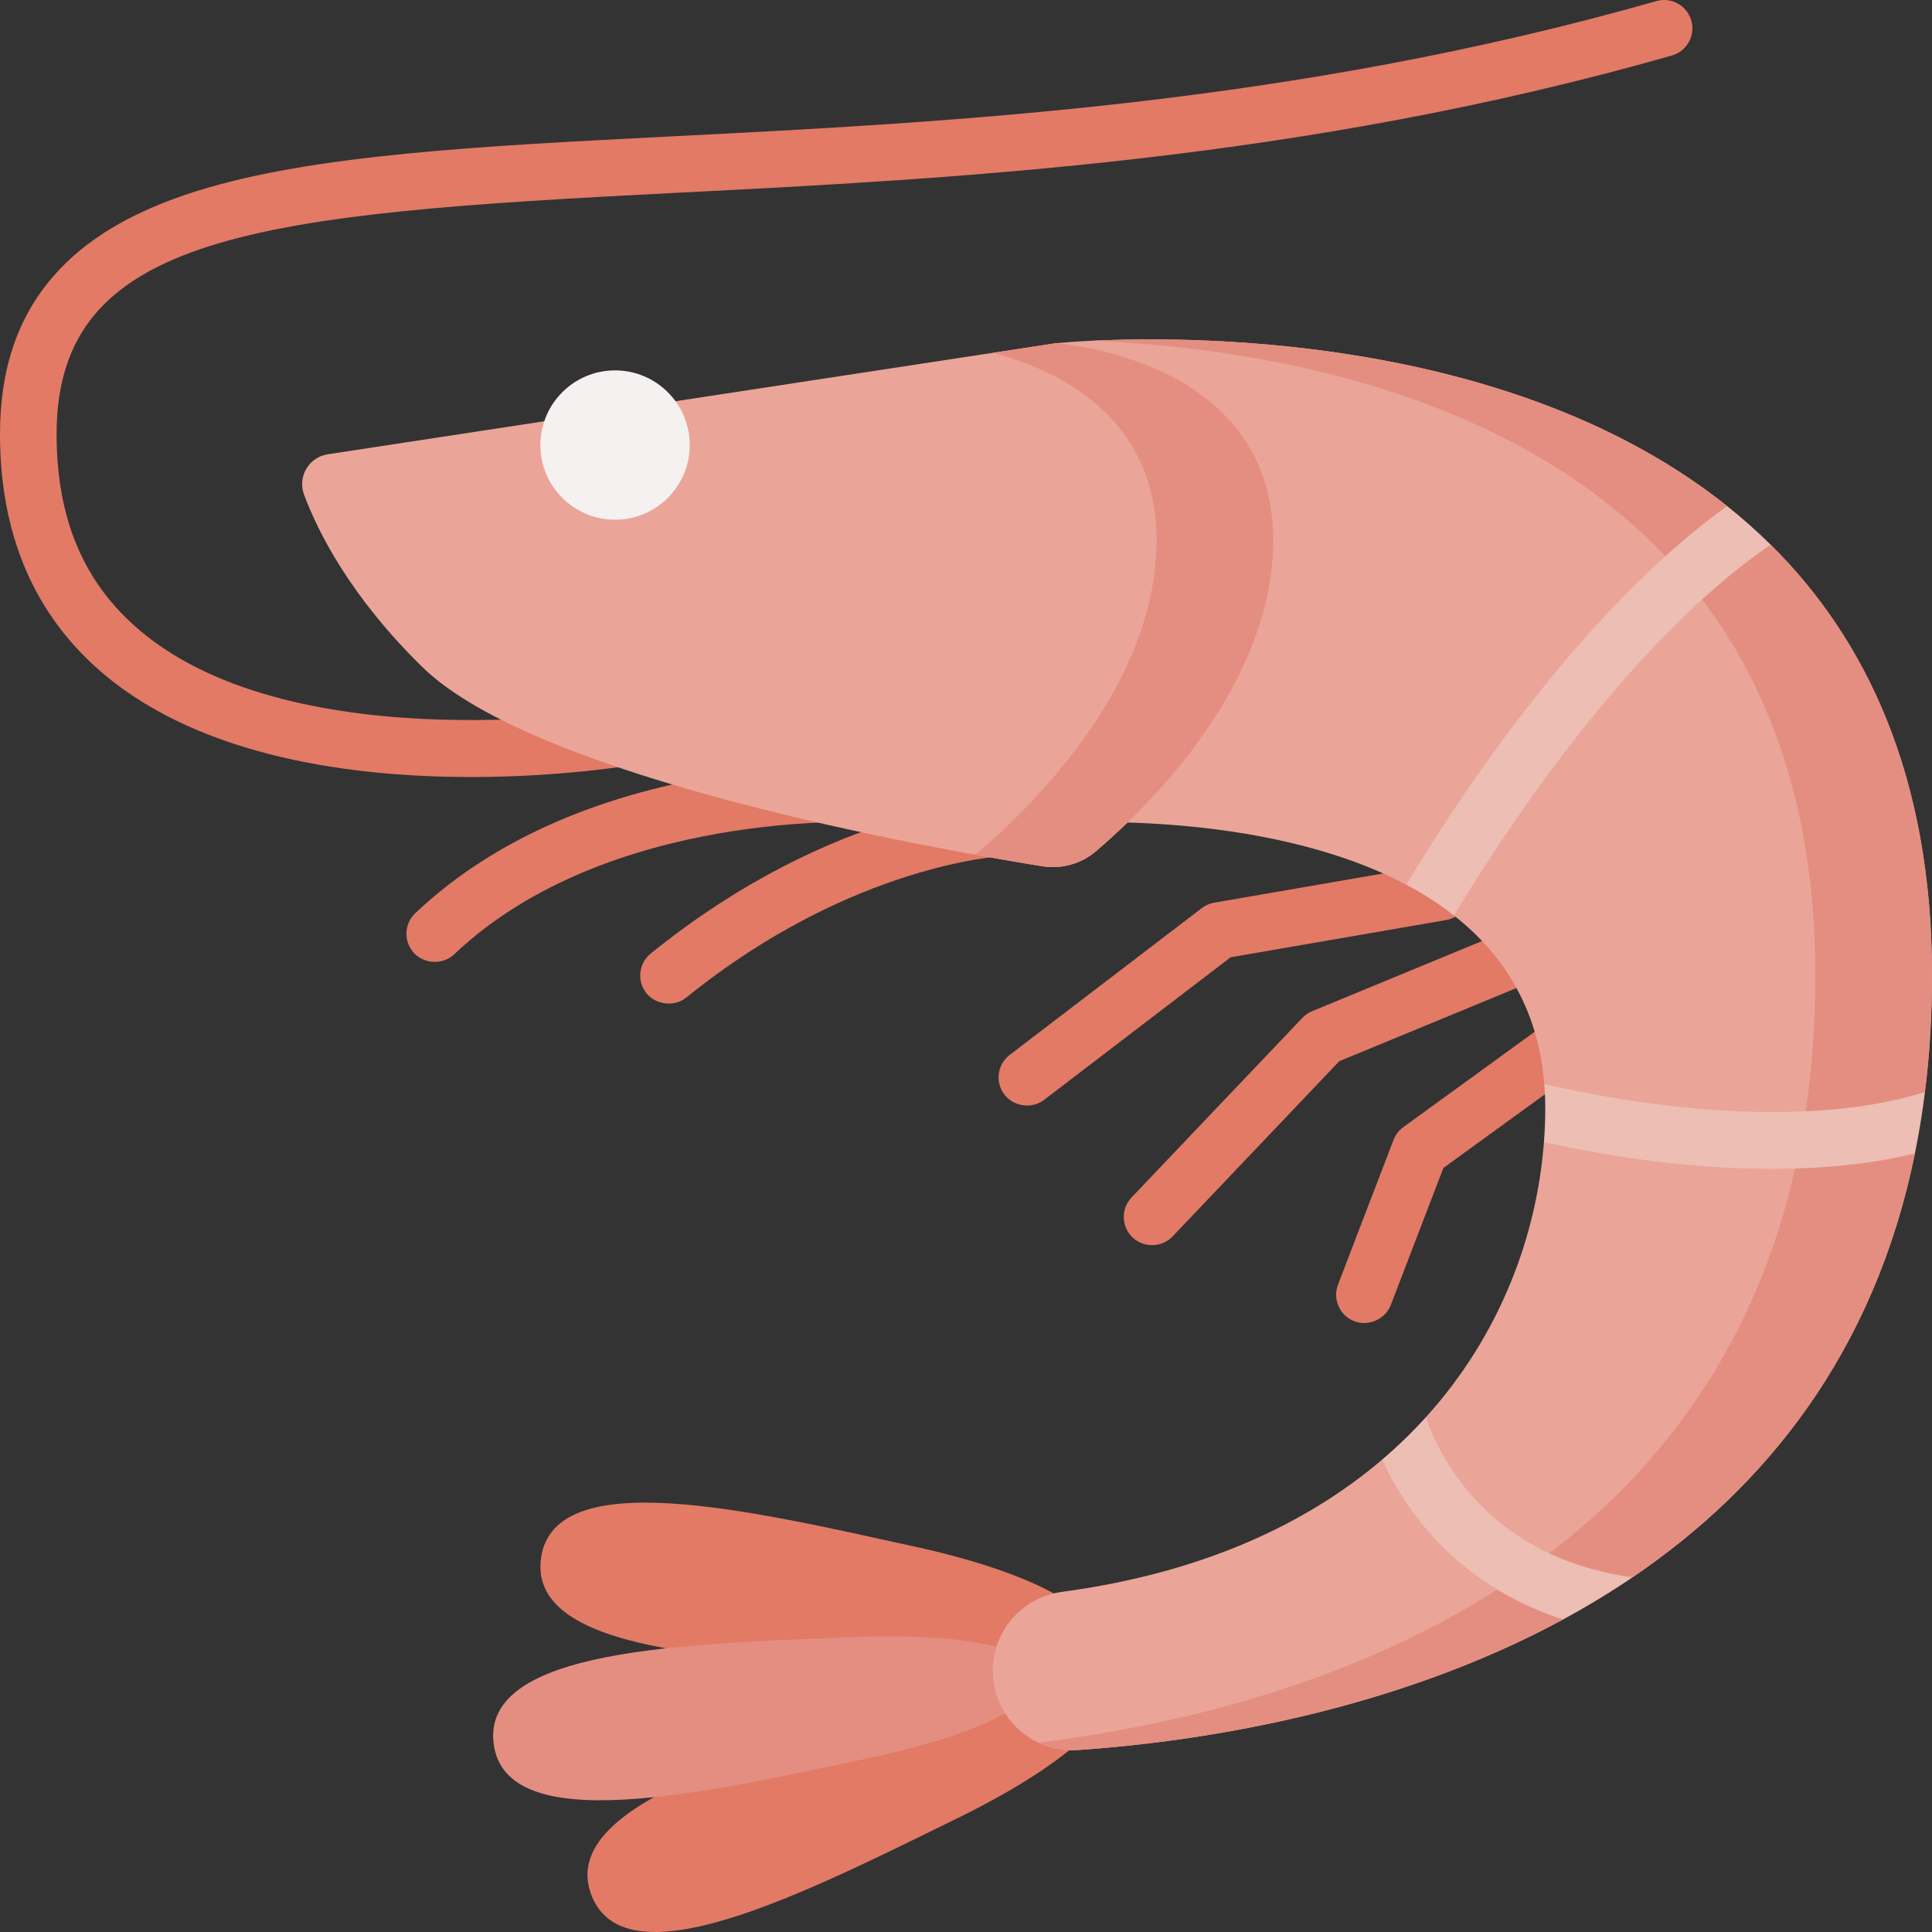 <svg id="Layer_1" enable-background="new 0 0 512 512" viewBox="0 0 512 512" xmlns="http://www.w3.org/2000/svg"><rect x="0" y="0" width="512" height="512" fill="#333333" stroke="none"/><g><g fill="#e27a66"><g><path d="m383.255 243.817c4.082-.705 6.819-4.586 6.114-8.667s-4.587-6.817-8.667-6.114l-58.928 10.18c-1.192.206-2.316.697-3.278 1.432l-50.911 38.91c-3.291 2.515-3.92 7.222-1.404 10.513 2.426 3.173 7.236 3.909 10.514 1.405l49.447-37.792z"/><path d="m406.214 260.054c3.828-1.581 5.65-5.966 4.07-9.794-1.581-3.828-5.964-5.652-9.795-4.07l-52.772 21.789c-.972.401-1.848 1.001-2.572 1.763l-45.267 47.59c-2.854 3.001-2.735 7.749.266 10.603 2.966 2.822 7.781 2.701 10.603-.265l44.168-46.435z"/><path d="m421.958 271.628c-2.435-3.353-7.124-4.097-10.476-1.664l-39.584 28.734c-1.174.853-2.076 2.028-2.596 3.383l-14.719 38.363c-1.484 3.867.448 8.205 4.315 9.689 3.719 1.427 8.205-.447 9.689-4.316l13.923-36.287 37.784-27.428c3.352-2.432 4.098-7.122 1.664-10.474z"/></g><path d="m293.229 449.041c2.436 6.242-12.16 19.42-39.457 32.791-39.71 19.452-87.775 44.139-97.013 20.466-9.238-23.672 42.843-38.067 85.232-50.655 29.139-8.652 48.802-8.844 51.238-2.602z"/><path d="m288.569 432.369c-.886 6.642-20.033 11.12-50.393 9.627-44.165-2.172-98.174-3.801-94.816-28.989 3.359-25.188 55.908-12.608 99.099-3.133 29.69 6.514 46.996 15.853 46.11 22.495z"/></g><path d="m276.18 443.887c.832 6.649-16.549 15.847-46.291 22.119-43.267 9.124-95.917 21.276-99.07-3.939s50.867-26.404 95.048-28.217c30.371-1.246 49.481 3.388 50.313 10.037z" fill="#e48e81"/><path d="m507.47 305.68c-10.84 53.19-39.97 88.69-74.86 112.34 0 0-27.57-1.24-18.37 11.15-45.38 24.58-96.31 32.39-128.65 34.62-.49.03-.98.05-1.47.05-11.43 0-20.89-9.23-21.02-20.85-.12-10.67 7.76-19.71 18.34-21.13 37.05-4.98 64.81-17.97 84.84-35.05 0 0 9.73 3.91 11.56-11.2 19.87-21.92 29.45-48.38 31.32-72.94 0 0 8.1-5.51.09-15.39-1.62-20.12-10.95-34.46-23.93-44.66-1.46-11.38-12.63-8.15-12.63-8.15-38.38-20.38-93.01-16.26-93.01-16.26v-127.24s109.37-11.64 178.03 43.15c0 0-7.12 8.14 11.53 10.23h.01c25.32 25.07 42.75 61.44 42.75 114.1 0 10.87-.64 21.18-1.87 30.94 0 0-11.97 7.3-2.66 16.29z" fill="#eaa598"/><path d="m507.47 305.68c-10.83 53.19-39.97 88.69-74.86 112.34 0 0-27.57-1.24-18.37 11.15-45.38 24.58-96.31 32.39-128.65 34.62-3.74.26-7.31-.48-10.46-1.98 75.92-9.4 205.96-48.67 205.96-203.36 0-140.87-124.79-165.21-191.45-168.17 28.5-1.35 111.91-.98 168.07 43.83v.01s-7.12 8.14 11.53 10.23h.01c25.32 25.07 42.75 61.44 42.75 114.1 0 10.87-.64 21.18-1.87 30.94 0 0-11.97 7.3-2.66 16.29z" fill="#e48e81"/><path d="m448.212 5.443c-1.136-3.983-5.288-6.286-9.27-5.155-96.394 27.5-187.408 32.12-260.539 35.832-51.163 2.597-95.35 4.839-126.186 14.494-17.092 5.351-29.565 12.761-38.131 22.654-9.478 10.946-14.086 24.632-14.086 41.839 0 26.779 9.246 48.148 27.48 63.513 26.455 22.292 66.59 27.299 97.329 27.299 23.902 0 42.125-3.03 43.796-3.317 4.081-.703 6.819-4.579 6.118-8.66-.7-4.081-4.58-6.824-8.659-6.124-.868.148-87.273 14.453-128.939-20.686-14.888-12.556-22.125-29.574-22.125-52.025 0-53.309 53.294-58.38 164.164-64.007 73.893-3.75 165.854-8.418 263.894-36.388 3.983-1.136 6.291-5.286 5.154-9.269z" fill="#e27a66"/><g fill="#e27a66"><path d="m230.536 217.93c4.133.264 7.69-2.883 7.95-7.015.26-4.134-2.881-7.696-7.015-7.956-3.075-.192-75.787-4.232-121.423 39.051-3.005 2.851-3.131 7.597-.281 10.603 2.744 2.893 7.609 3.12 10.603.281 40.835-38.73 109.478-35.009 110.166-34.964z"/><path d="m266.326 211.789c-1.83.05-45.375 1.679-93.88 40.907-3.221 2.604-3.72 7.327-1.116 10.547 2.477 3.063 7.388 3.671 10.548 1.116 44.277-35.809 84.42-37.561 84.878-37.576 4.131-.124 7.385-3.568 7.271-7.702-.112-4.141-3.564-7.393-7.701-7.292z"/></g><g fill="#ecbeb4"><path d="m469.24 144.35c-38.74 26.5-72.44 79.11-83.92 98.27-3.91-3.08-8.16-5.78-12.63-8.15 11.91-19.98 45.03-71.59 85.02-100.35 3.99 3.17 7.84 6.58 11.53 10.23z"/><path d="m510.13 289.39c-.69 5.61-1.59 11.03-2.66 16.29-12.26 2.97-25.28 4.08-37.88 4.08-24.43 0-47.36-4.16-60.43-7.09.24-3.03.35-6.04.35-9 0-2.19-.09-4.32-.26-6.39 17.8 4.14 65.31 13.23 100.88 2.11z"/><path d="m432.61 418.02c-5.97 4.06-12.12 7.76-18.37 11.15-19.79-6.41-32.11-18.06-39.42-27.91-3.79-5.09-6.55-10.1-8.54-14.45 4.19-3.56 8.03-7.31 11.56-11.2 4 11.35 17.11 37.11 54.77 42.41z"/></g><path d="m86.86 120.392 192.816-29.422s57.724 3.434 57.724 52.196c0 38.182-32.737 70.281-46.942 82.412-3.934 3.359-9.145 4.808-14.253 3.988-29.513-4.738-134.161-23.311-164.274-52.79-19.036-18.636-27.62-35.686-31.36-45.713-1.77-4.743 1.285-9.907 6.289-10.671z" fill="#eaa598"/><path d="m279.676 90.97-16.573 2.529c17.095 4.494 43.391 16.754 43.391 49.667 0 38.182-32.737 70.281-46.942 82.412-.39.333-.802.632-1.215.927 7.308 1.324 13.439 2.349 17.868 3.06 5.108.82 10.319-.628 14.253-3.988 14.206-12.132 46.942-44.23 46.942-82.412 0-48.761-57.724-52.195-57.724-52.195z" fill="#e48e81"/><g><circle cx="162.996" cy="117.941" fill="#f6f1f1" r="19.784"/></g></g><g/><g/><g/><g/><g/><g/><g/><g/><g/><g/><g/><g/><g/><g/><g/></svg>